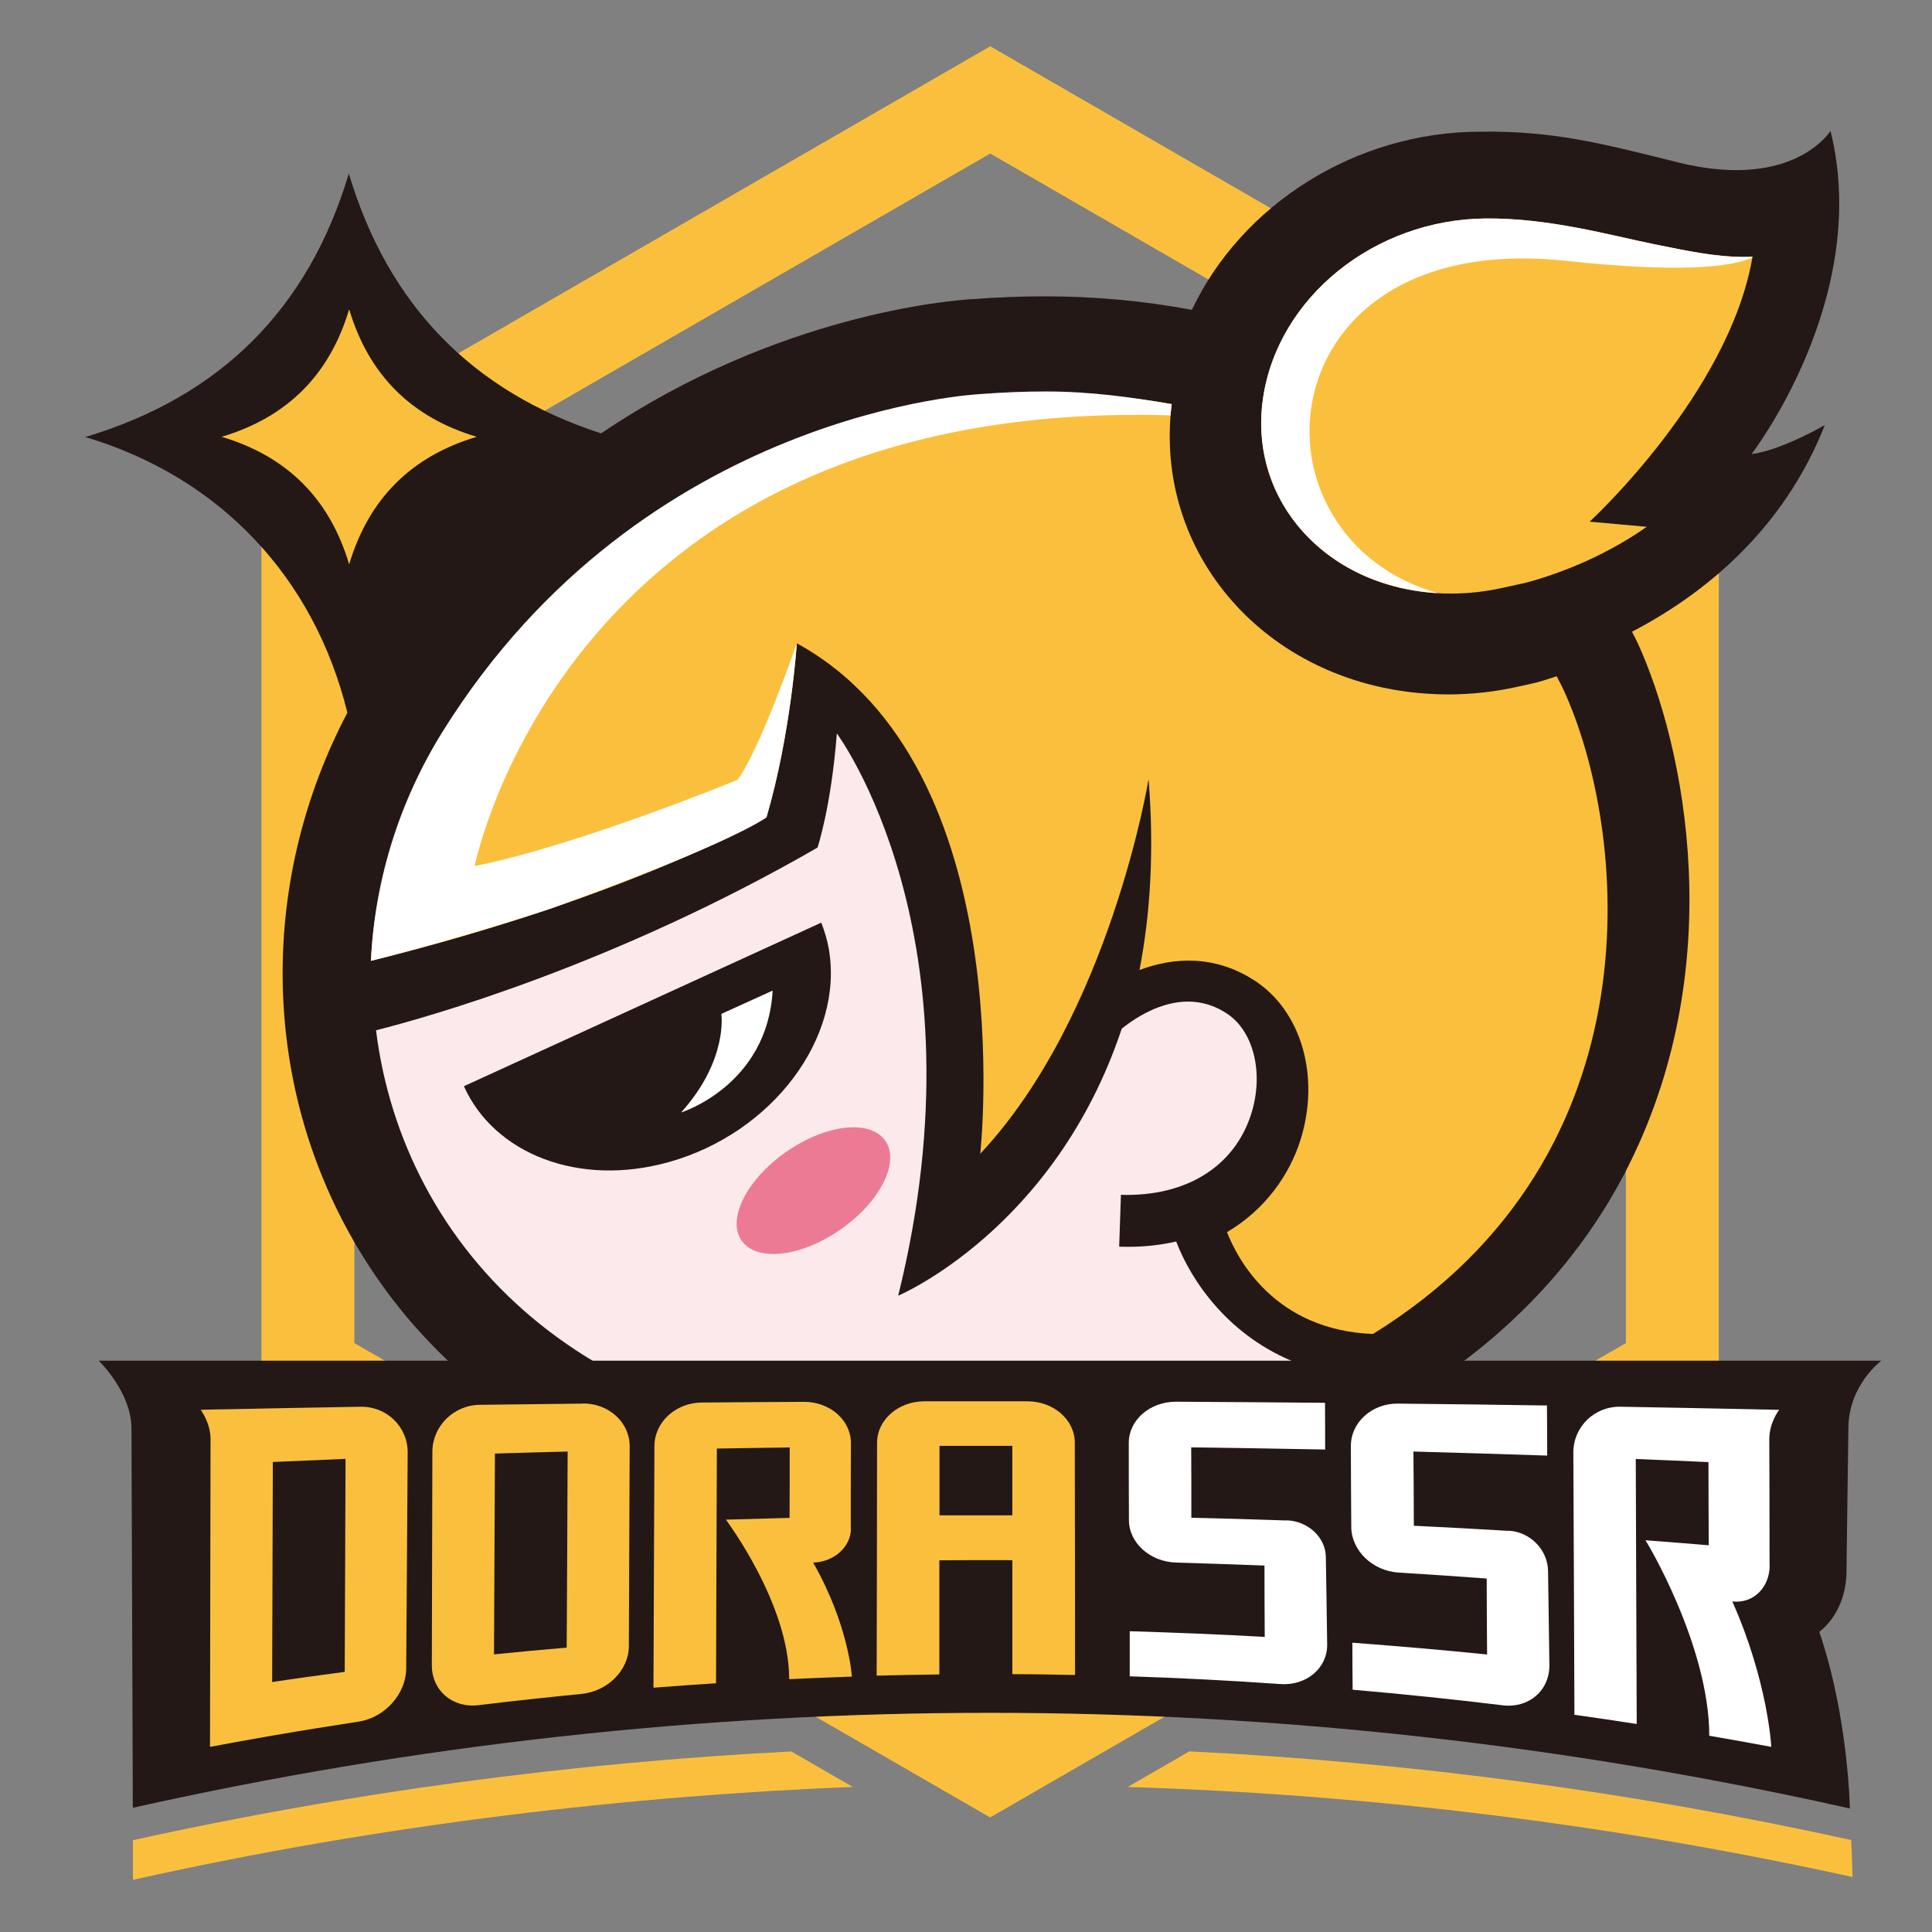 <?xml version="1.0" encoding="UTF-8" standalone="no"?><!DOCTYPE svg PUBLIC "-//W3C//DTD SVG 1.1//EN" "http://www.w3.org/Graphics/SVG/1.1/DTD/svg11.dtd"><svg width="100%" height="100%" viewBox="0 0 1133 1133" version="1.1" xmlns="http://www.w3.org/2000/svg" xmlns:xlink="http://www.w3.org/1999/xlink" xml:space="preserve" xmlns:serif="http://www.serif.com/" style="fill-rule:evenodd;clip-rule:evenodd;stroke-linejoin:round;stroke-miterlimit:2;"><rect x="0" y="0" width="1133" height="1133" fill="#808080" stroke="none"/><path d="M78.052,1102.41c146.44,-32.79 293.19,-49.47 422.069,-54.47l-36.049,-20.81c-129.36,6.59 -258.411,23.9 -386.1,52.01l-0,23.26l0.08,0l-0,0.01Z" style="fill:#fac03d;fill-rule:nonzero;"/><path d="M661.331,1047.95c142.461,4.37 284.61,21.92 425.089,52.81c-0.16,-6.6 -0.48,-14.21 -0.79,-21.68c-128.329,-28.27 -258.088,-45.58 -388.159,-52.01l-36.13,20.89l-0.01,-0.01Z" style="fill:#fac03d;fill-rule:nonzero;"/><path d="M580.651,89.997l372.84,215.211l-0,482.43l-372.84,215.212l-372.84,-215.212l-0,-482.35l372.84,-215.211m-0,-62.889l-27.24,15.719l-372.84,215.211l-27.24,15.72l-0,545.32l27.24,15.72l372.84,215.212l27.24,15.72l27.24,-15.72l372.841,-215.212l27.238,-15.72l0,-545.32l-27.238,-15.72l-372.841,-215.29l-27.24,-15.72l0,0.08Z" style="fill:#fac03d;fill-rule:nonzero;"/><path d="M1073.56,76.658c0,0 -14.06,23.11 -55.35,23.11c-10.8,0 -23.429,-1.59 -38.199,-5.56c-40.339,-9.931 -68.69,-17.55 -111.73,-16.991c-73.22,0 -140.16,42.801 -169.31,104.51c-27.64,-5.239 -56.54,-7.94 -86.56,-7.94c-13.58,0 -27.64,0.561 -41.61,1.591c-12.71,0.709 -114.509,8.659 -218.3,78.779c-75.519,-24.54 -124.91,-75.279 -147.94,-152.389c-23.67,79.319 -75.209,130.78 -154.54,154.52c79.331,23.66 134.21,82.59 153.66,161.52c-0,0 0.08,0 0.16,-0.08c-50.9,96.56 -51.06,211.55 1.11,305.66c60.591,109.349 180.581,172.01 329.16,172.01c33.67,0 69.17,-3.18 105.46,-9.45c189.87,-32.641 274.69,-124.841 312.411,-196.391c64.088,-121.659 35.419,-253.639 8.419,-312.489c-1.03,-2.22 -2.22,-4.37 -3.34,-6.59c40.5,-21.12 88.229,-58.13 113.079,-121.18c0,0 -25.41,14.77 -42.96,16.99c0,0 70.68,-91.561 46.3,-189.561l0.08,-0.079l0,0.01Z" style="fill:#231815;fill-rule:nonzero;"/><path d="M633.542,836.788c-34.461,5.959 -66.791,8.66 -96.961,8.66c-194.08,0 -300.339,-114.35 -316.06,-241.25c29.541,-7.461 139.051,-38.04 258.881,-107.13c-0,0 7.94,-23.27 11.36,-66.94c-0,0 88.309,118.479 35.97,329.72c-0,0 91.799,-38.671 131.109,-156.601c11.28,-9.049 36.93,-25.169 61.62,-8.89c15.8,10.32 21.84,35.181 14.29,58.921c-9.85,30.969 -38.36,48.6 -76.39,47.41l-1.03,30.41c1.75,0 3.41,0.079 5.08,0.079c10.24,0 19.61,-1.109 28.35,-3.099c9.21,23.979 31.45,56.06 71.15,71.39c-35.66,15.959 -77.739,28.75 -127.22,37.24l-0.16,0.08l0.011,0Z" style="fill:#fbe9ec;fill-rule:nonzero;"/><path d="M916.961,404.628c36.85,80.21 58.76,272.22 -111.81,377.679c-57.26,-2.299 -79.09,-43.2 -85.609,-59.719c22.63,-13.341 36.69,-33.83 43.039,-53.841c11.75,-37.159 0.79,-75.599 -26.599,-93.549c-23.431,-15.331 -47.651,-13.901 -67.741,-6.35c6.27,-32.4 8.741,-69.41 5.32,-111.89c0,0 -22.63,138.49 -98.709,219.649c-0,0 25.13,-226.689 -107.57,-299.349c-0,0 -3.41,53.05 -17.79,102.04c-0,0 -79.81,46.689 -231.961,84.18c2.14,-46.46 17.2,-91.83 43.251,-133.52c117.85,-188.84 315.579,-197.741 315.579,-197.741c13.1,-1.03 25.89,-1.509 38.36,-1.509c25.65,-0 49.71,2.299 72.42,6.269c-10.88,87.591 55.11,163.191 149.06,169.781c4.29,0.32 8.58,0.48 12.86,0.48c13.82,-0 27.481,-1.51 40.66,-4.45c13.18,-2.94 9.05,-1.67 23.19,-6.19c1.35,2.7 2.86,5.399 4.131,8.18l-0.081,-0.16l0,0.01Z" style="fill:#fac03d;fill-rule:nonzero;"/><path d="M932.131,305.918l33.59,3.02c-27.71,19.46 -56.06,28.83 -71.23,32.88l-13.819,3.02c-9.851,2.14 -19.771,3.26 -29.621,3.26c-3.1,0 -6.19,-0.08 -9.29,-0.32c-33.43,-2.3 -62.339,-16.6 -81.32,-40.26c-16.76,-20.81 -23.74,-47.01 -19.769,-73.93c8.739,-59.161 65.359,-104.9 130.549,-105.46c37.4,-0.321 72.9,9.769 99.58,15.25c18.34,3.729 35.419,7.31 51.619,7.31c1.83,0 3.57,0 5.32,-0.081c-13.66,80.21 -95.529,155.331 -95.529,155.331l-0.08,0l0,-0.02Z" style="fill:#fac03d;fill-rule:nonzero;"/><path d="M970.801,143.367c-26.68,-5.4 -62.18,-15.56 -99.58,-15.25c-65.28,0.56 -121.9,46.3 -130.549,105.46c-3.971,26.841 3.099,53.131 19.769,73.931c18.981,23.59 47.89,37.88 81.32,40.26l1.35,0c-14.37,-3.89 -50.509,-17.39 -67.74,-58.051c-26.05,-61.46 15.33,-150.41 143.1,-136.75c67.34,7.23 96.719,3.57 109.189,-1.91c0,-0.16 0,-0.319 0.08,-0.48c-1.75,0 -3.49,0.081 -5.32,0.081c-16.2,0 -33.269,-3.571 -51.619,-7.31l0,0.019Z" style="fill:#fff;fill-rule:nonzero;"/><path d="M519.141,668.948c8.77,12.59 -2.98,35.93 -26.239,52.109c-23.26,16.18 -49.22,19.081 -57.991,6.49c-8.769,-12.599 2.981,-35.93 26.241,-52.12c23.259,-16.19 49.219,-19.079 57.989,-6.479Z" style="fill:#ed7a95;fill-rule:nonzero;"/><path d="M486.072,556.628c8.89,51.94 -33.11,107.84 -93.79,124.84c-52.89,14.85 -102.44,-4.84 -120.23,-44.471l209.57,-95.929c1.91,4.919 3.49,10.09 4.45,15.489l0,0.081l0,-0.01Z" style="fill:#231815;fill-rule:nonzero;"/><path d="M423.022,594.588c0,0 4.13,27 -23.59,57.81c0,0 50.509,-15.721 53.68,-71.471l-30.1,13.661l0.01,0Z" style="fill:#fff;fill-rule:nonzero;"/><path d="M204.77,330.972c-11.441,-38.44 -36.371,-63.37 -74.811,-74.811c38.44,-11.439 63.37,-36.369 74.811,-74.809c11.439,38.44 36.369,63.37 74.809,74.809c-38.44,11.441 -63.37,36.371 -74.809,74.811Z" style="fill:#fac03d;fill-rule:nonzero;"/><path d="M467.282,377.268c0,-0 -21.6,62.42 -34.781,80.05c0,-0 -92.829,38.28 -154.139,50.59c0,0 53.93,-274.811 408.099,-264.331c0.16,-2.54 0.36,-4.04 0.68,-6.58c-22.71,-3.969 -47.849,-7.43 -73.5,-7.43c-12.469,0 -25.17,0.481 -38.36,1.51c0,0 -197.739,8.89 -315.579,197.741c-26.051,41.77 -40.021,88.229 -42.171,134.679c4.76,-1.19 52.151,-13.039 105.531,-30.679c107.43,-38.61 126.43,-53.49 126.43,-53.49c14.37,-49 17.79,-102.04 17.79,-102.04" style="fill:#fff;fill-rule:nonzero;"/><path d="M1066.97,956.938c9.77,-7.701 15.96,-20.73 15.88,-35.97c-0,0 1.11,-82.111 1.11,-83.221c0,-25.489 19.3,-39.709 19.3,-39.789l-1045.38,0c-0,0 19.3,18.42 19.22,40.02c-0,0 0.79,222.272 0.79,222.182c332.42,-74.397 674.599,-74.247 1006.94,0.41c-0,0 -0.87,-53.69 -17.95,-103.632l0.09,0Z" style="fill:#231815;fill-rule:nonzero;"/><path d="M211.541,824.958c-26.52,0.48 -53.13,0.95 -79.65,1.51c-2.78,0 -5.639,0.079 -8.419,0.16c-1.91,0 -3.89,0.08 -5.8,0.16c0,0 5.8,7.389 5.8,17.389l0,0.401c-0.08,59.96 -0.241,119.909 -0.321,179.792l0.321,0c11.99,-2.23 23.979,-4.46 36.049,-6.51c16.99,-2.95 33.99,-5.65 50.98,-8.26c15.17,-2.39 27.64,-16.207 27.711,-31.217c0.319,-42.165 0.559,-84.405 0.869,-126.576c0.08,-15.01 -12.229,-27.079 -27.56,-26.839l0.02,-0.01Z" style="fill:#fac03d;fill-rule:nonzero;"/><path d="M202.091,980.453c-14.209,1.909 -28.349,3.81 -42.489,5.95c0.159,-43.036 0.239,-85.995 0.399,-129.036c14.211,-0.639 28.43,-1.19 42.64,-1.829c-0.16,41.61 -0.32,83.22 -0.48,124.845l-0.08,0.08l0.01,-0.01Z" style="fill:#231815;fill-rule:nonzero;"/><path d="M341.862,823.128c-20.171,0.239 -40.34,0.479 -60.51,0.71c-15.25,0.159 -27.711,12.469 -27.79,27.48c-0.081,41.77 -0.241,83.539 -0.32,125.225c-0,14.939 12.229,25.337 27.479,23.429c20.091,-2.459 40.181,-4.6 60.271,-6.589c15.33,-1.5 27.71,-13.891 27.79,-27.865l0.48,-117.45c-0,-13.98 -12.31,-25.17 -27.56,-25.011l0.16,0.081l-0,-0.01Z" style="fill:#fac03d;fill-rule:nonzero;"/><path d="M332.332,966.228c-14.21,1.19 -28.43,2.54 -42.641,3.97c0.161,-39.23 0.401,-78.54 0.56,-117.771c14.211,-0.399 28.431,-0.87 42.641,-1.19c-0.16,38.361 -0.32,76.63 -0.56,114.991Z" style="fill:#231815;fill-rule:nonzero;"/><path d="M602.571,821.778l-60.51,0c-15.25,0 -27.709,10.88 -27.709,24.3c-0,45.5 -0.161,91.09 -0.241,136.585c12.23,-0.31 24.46,-0.551 36.77,-0.7l-0,-66.945c14.291,-0.08 28.51,-0.161 42.8,-0.08l0,66.855c12.23,0 24.54,0.24 36.77,0.48c0,-45.416 -0.08,-90.846 -0.159,-136.265c0,-13.34 -12.391,-24.22 -27.711,-24.22l-0.01,-0.01Z" style="fill:#fac03d;fill-rule:nonzero;"/><rect x="550.951" y="847.908" width="42.721" height="40.74" style="fill:#231815;"/><path d="M754.561,891.668c-18.66,-0.64 -37.24,-1.19 -55.91,-1.59c-0,-13.74 -0,-27.56 -0.08,-41.29c26.21,0.319 52.33,0.79 78.54,1.269c0,-9.13 0,-18.26 -0.08,-27.399c-29.14,-0.24 -58.29,-0.481 -87.429,-0.64c-15.25,0 -27.641,10.719 -27.641,24.14c0,15.089 0,30.18 0.081,45.26c0,13.42 12.469,24.54 27.789,24.939c17.23,0.481 34.461,1.111 51.7,1.75c-0,13.981 0.08,27.871 0.16,41.851c-26.36,-1.51 -52.81,-2.54 -79.17,-3.341l-0,26.445c29.38,0.951 58.84,2.451 88.151,4.531c15.329,1.11 27.709,-9.13 27.639,-23.115c-0.24,-17.15 -0.48,-34.31 -0.79,-51.46c-0.16,-11.44 -10.4,-21.04 -23.03,-21.44l0.08,0.08l-0.01,0.01Z" style="fill:#fff;fill-rule:nonzero;"/><path d="M884.961,897.778c-18.58,-1.11 -37.24,-2.14 -55.83,-3.02c0,-14.53 -0.16,-28.99 -0.24,-43.521c26.211,0.711 52.33,1.51 78.461,2.38c0,-9.769 -0.081,-19.609 -0.161,-29.38c-29.14,-0.479 -58.29,-0.789 -87.43,-1.109c-15.25,-0.16 -27.64,11.04 -27.56,25.01c0,15.719 0.16,31.45 0.24,47.169c0,13.981 12.47,25.971 27.791,26.921c17.229,1.03 34.389,2.22 51.62,3.49c-0,14.85 0.159,29.7 0.239,44.55c-26.29,-2.7 -52.65,-4.92 -79.01,-6.911c-0,9.211 0.08,18.346 0.16,27.556c29.38,2.55 58.69,5.569 87.91,9.137c15.25,1.9 27.56,-8.507 27.48,-23.517c-0.24,-18.416 -0.56,-36.845 -0.79,-55.265c-0.16,-12.31 -10.4,-22.87 -22.95,-23.591l0.08,0.081l-0.01,0.02Z" style="fill:#fff;fill-rule:nonzero;"/><path d="M498.931,896.427c0,-16.759 0,-33.43 0.081,-50.19c0,-13.419 -12.31,-24.219 -27.64,-24.139c-19.931,0.079 -39.86,0.24 -59.8,0.399c-15.25,0.081 -27.71,11.441 -27.79,25.411c-0.16,47.25 -0.4,94.579 -0.561,141.834c12.231,-0.959 24.461,-1.839 36.69,-2.62c0.161,-45.904 0.321,-91.724 0.481,-137.625c14.21,-0.239 28.43,-0.479 42.72,-0.64c0,13.741 0,27.561 -0.08,41.291c-12.47,0.32 -24.86,0.64 -37.32,1.029c0,0.161 37.16,49.241 37.09,93.555c12.23,-0.569 24.46,-1.11 36.77,-1.509c0,-0 -1.75,-30.106 -22.71,-66.866c12.23,-0.319 22.079,-9.209 22.16,-19.849l-0.081,-0.081l-0.01,-0Z" style="fill:#fac03d;fill-rule:nonzero;"/><path d="M1037.74,917.948c0,-24.701 -0.08,-49.391 -0.16,-74.091c0.08,-9.849 5.8,-17.069 5.8,-17.069c-1.91,0 -3.89,-0.08 -5.8,-0.16c-2.78,0 -5.64,-0.081 -8.42,-0.16c-26.29,-0.56 -52.569,-1.03 -78.939,-1.51c-15.25,-0.24 -27.56,11.83 -27.56,26.839c0.24,51.301 0.48,102.521 0.64,153.823c12.15,1.67 24.301,3.49 36.53,5.4c-0.159,-51.783 -0.4,-103.552 -0.56,-155.413c14.211,0.561 28.43,1.19 42.639,1.831c0,16.28 0.08,32.559 0.16,48.76c-12.389,-1.03 -24.778,-1.99 -37.159,-2.94c0,-0.48 37.399,61.31 37.479,114.662c12.15,2.06 24.22,4.29 36.37,6.51c0,0.17 -1.83,-37.948 -22.87,-85.282c12.15,1.43 21.92,-8.02 21.92,-21.2l-0.08,0l0.01,0Z" style="fill:#fff;fill-rule:nonzero;"/></svg>
